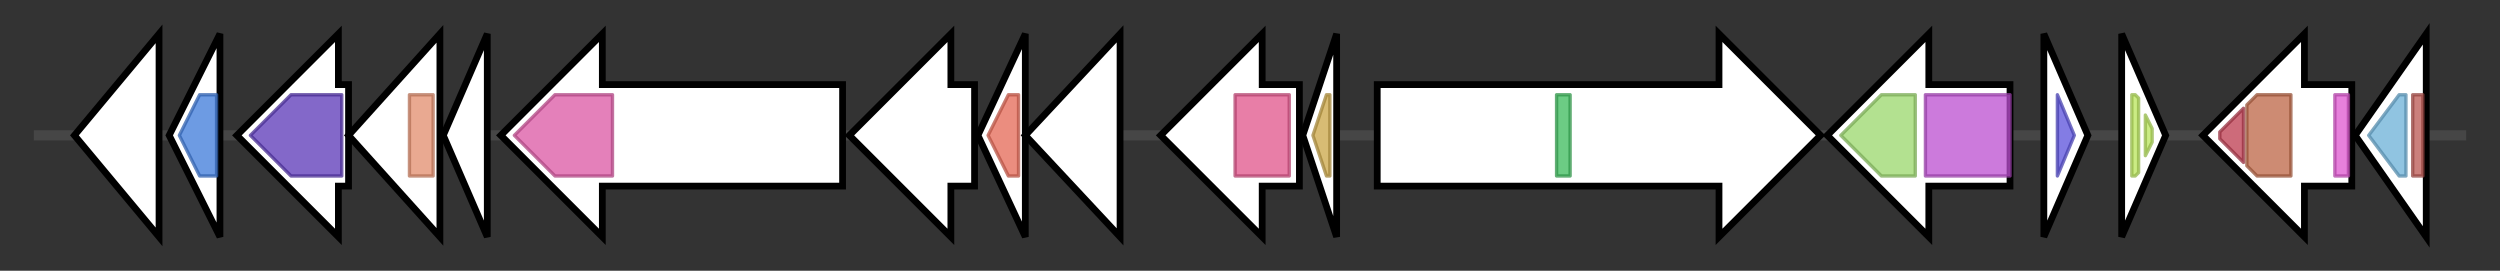 <svg version="1.1" baseProfile="full" xmlns="http://www.w3.org/2000/svg" width="738.8" height="80">
	<rect width="100%" height="100%" fill="#333333" stroke="none"/>
	<g>
		<line x1="10" y1="40.0" x2="728.8" y2="40.0" style="stroke:rgb(70,70,70); stroke-width:3 "/>
		<g>
			<title> (J8C03_RS15420)
hypothetical protein</title>
			<polygon class=" (J8C03_RS15420)
hypothetical protein" points="22,40 47,10 47,70" fill="rgb(255,255,255)" fill-opacity="1.0" stroke="rgb(0,0,0)" stroke-width="2"  />
		</g>
		<g>
			<title> (J8C03_RS15425)
VOC family protein</title>
			<polygon class=" (J8C03_RS15425)
VOC family protein" points="50,40 65,10 65,70" fill="rgb(255,255,255)" fill-opacity="1.0" stroke="rgb(0,0,0)" stroke-width="2"  />
			<g>
				<title>Glyoxalase (PF00903)
"Glyoxalase/Bleomycin resistance protein/Dioxygenase superfamily"</title>
				<polygon class="PF00903" points="53,40 59,28 64,28 64,52 59,52" stroke-linejoin="round" width="12" height="24" fill="rgb(61,121,217)" stroke="rgb(48,96,173)" stroke-width="1" opacity="0.75" />
			</g>
		</g>
		<g>
			<title> (J8C03_RS15430)
COX15/CtaA family protein</title>
			<polygon class=" (J8C03_RS15430)
COX15/CtaA family protein" points="103,25 100,25 100,10 70,40 100,70 100,55 103,55" fill="rgb(255,255,255)" fill-opacity="1.0" stroke="rgb(0,0,0)" stroke-width="2"  />
			<g>
				<title>COX15-CtaA (PF02628)
"Cytochrome oxidase assembly protein"</title>
				<polygon class="PF02628" points="74,40 86,28 101,28 101,52 86,52" stroke-linejoin="round" width="28" height="24" fill="rgb(89,54,183)" stroke="rgb(71,43,146)" stroke-width="1" opacity="0.75" />
			</g>
		</g>
		<g>
			<title> (J8C03_RS15435)
phage integrase N-terminal SAM-like domain-containing protein</title>
			<polygon class=" (J8C03_RS15435)
phage integrase N-terminal SAM-like domain-containing protein" points="103,40 130,10 130,70" fill="rgb(255,255,255)" fill-opacity="1.0" stroke="rgb(0,0,0)" stroke-width="2"  />
			<g>
				<title>Phage_int_SAM_1 (PF02899)
"Phage integrase, N-terminal SAM-like domain"</title>
				<rect class="PF02899" x="121" y="28" stroke-linejoin="round" width="7" height="24" fill="rgb(225,140,108)" stroke="rgb(180,112,86)" stroke-width="1" opacity="0.75" />
			</g>
		</g>
		<g>
			<title> (J8C03_RS15440)
hypothetical protein</title>
			<polygon class=" (J8C03_RS15440)
hypothetical protein" points="131,40 144,10 144,70" fill="rgb(255,255,255)" fill-opacity="1.0" stroke="rgb(0,0,0)" stroke-width="2"  />
		</g>
		<g>
			<title> (J8C03_RS15445)
C25 family cysteine peptidase</title>
			<polygon class=" (J8C03_RS15445)
C25 family cysteine peptidase" points="249,25 178,25 178,10 148,40 178,70 178,55 249,55" fill="rgb(255,255,255)" fill-opacity="1.0" stroke="rgb(0,0,0)" stroke-width="2"  />
			<g>
				<title>Peptidase_C25 (PF01364)
"Peptidase family C25"</title>
				<polygon class="PF01364" points="152,40 164,28 181,28 181,52 164,52" stroke-linejoin="round" width="33" height="24" fill="rgb(219,86,163)" stroke="rgb(175,68,130)" stroke-width="1" opacity="0.75" />
			</g>
		</g>
		<g>
			<title> (J8C03_RS15450)
hypothetical protein</title>
			<polygon class=" (J8C03_RS15450)
hypothetical protein" points="288,25 281,25 281,10 251,40 281,70 281,55 288,55" fill="rgb(255,255,255)" fill-opacity="1.0" stroke="rgb(0,0,0)" stroke-width="2"  />
		</g>
		<g>
			<title> (J8C03_RS15455)
S26 family signal peptidase</title>
			<polygon class=" (J8C03_RS15455)
S26 family signal peptidase" points="289,40 303,10 303,70" fill="rgb(255,255,255)" fill-opacity="1.0" stroke="rgb(0,0,0)" stroke-width="2"  />
			<g>
				<title>Peptidase_S24 (PF00717)
"Peptidase S24-like"</title>
				<polygon class="PF00717" points="292,40 298,28 301,28 301,52 298,52 292,40" stroke-linejoin="round" width="9" height="24" fill="rgb(228,103,84)" stroke="rgb(182,82,67)" stroke-width="1" opacity="0.75" />
			</g>
		</g>
		<g>
			<title> (J8C03_RS15460)
hypothetical protein</title>
			<polygon class=" (J8C03_RS15460)
hypothetical protein" points="303,40 331,10 331,70" fill="rgb(255,255,255)" fill-opacity="1.0" stroke="rgb(0,0,0)" stroke-width="2"  />
		</g>
		<g>
			<title> (J8C03_RS15465)
radical SAM protein</title>
			<polygon class=" (J8C03_RS15465)
radical SAM protein" points="384,25 373,25 373,10 343,40 373,70 373,55 384,55" fill="rgb(255,255,255)" fill-opacity="1.0" stroke="rgb(0,0,0)" stroke-width="2"  />
			<g>
				<title>Radical_SAM (PF04055)
"Radical SAM superfamily"</title>
				<rect class="PF04055" x="365" y="28" stroke-linejoin="round" width="16" height="24" fill="rgb(224,83,137)" stroke="rgb(179,66,109)" stroke-width="1" opacity="0.75" />
			</g>
		</g>
		<g>
			<title> (J8C03_RS15470)
PqqD family peptide modification chaperone</title>
			<polygon class=" (J8C03_RS15470)
PqqD family peptide modification chaperone" points="385,40 395,10 395,70" fill="rgb(255,255,255)" fill-opacity="1.0" stroke="rgb(0,0,0)" stroke-width="2"  />
			<g>
				<title>PqqD (PF05402)
"Coenzyme PQQ synthesis protein D (PqqD)"</title>
				<polygon class="PF05402" points="388,40 392,28 393,28 393,52 392,52" stroke-linejoin="round" width="7" height="24" fill="rgb(203,165,70)" stroke="rgb(162,132,56)" stroke-width="1" opacity="0.75" />
			</g>
		</g>
		<g>
			<title> (J8C03_RS15475)
hypothetical protein</title>
			<polygon class=" (J8C03_RS15475)
hypothetical protein" points="407,25 508,25 508,10 538,40 508,70 508,55 407,55" fill="rgb(255,255,255)" fill-opacity="1.0" stroke="rgb(0,0,0)" stroke-width="2"  />
			<g>
				<title>Kelch_1 (PF01344)
"Kelch motif"</title>
				<rect class="PF01344" x="460" y="28" stroke-linejoin="round" width="4" height="24" fill="rgb(59,186,91)" stroke="rgb(47,148,72)" stroke-width="1" opacity="0.75" />
			</g>
		</g>
		<g>
			<title> (J8C03_RS15480)
NAD+ synthase</title>
			<polygon class=" (J8C03_RS15480)
NAD+ synthase" points="594,25 570,25 570,10 540,40 570,70 570,55 594,55" fill="rgb(255,255,255)" fill-opacity="1.0" stroke="rgb(0,0,0)" stroke-width="2"  />
			<g>
				<title>NAD_synthase (PF02540)
"NAD synthase"</title>
				<polygon class="PF02540" points="544,40 556,28 566,28 566,52 556,52" stroke-linejoin="round" width="24" height="24" fill="rgb(153,214,107)" stroke="rgb(122,171,85)" stroke-width="1" opacity="0.75" />
			</g>
			<g>
				<title>CN_hydrolase (PF00795)
"Carbon-nitrogen hydrolase"</title>
				<rect class="PF00795" x="569" y="28" stroke-linejoin="round" width="25" height="24" fill="rgb(187,78,208)" stroke="rgb(149,62,166)" stroke-width="1" opacity="0.75" />
			</g>
		</g>
		<g>
			<title> (J8C03_RS15485)
HU family DNA-binding protein</title>
			<polygon class=" (J8C03_RS15485)
HU family DNA-binding protein" points="604,10 617,40 604,70" fill="rgb(255,255,255)" fill-opacity="1.0" stroke="rgb(0,0,0)" stroke-width="2"  />
			<g>
				<title>Bac_DNA_binding (PF00216)
"Bacterial DNA-binding protein"</title>
				<polygon class="PF00216" points="608,28 608,28 613,40 608,52 608,52" stroke-linejoin="round" width="8" height="24" fill="rgb(89,81,218)" stroke="rgb(71,64,174)" stroke-width="1" opacity="0.75" />
			</g>
		</g>
		<g>
			<title> (J8C03_RS16280)
histidine kinase</title>
			<polygon class=" (J8C03_RS16280)
histidine kinase" points="627,10 640,40 627,70" fill="rgb(255,255,255)" fill-opacity="1.0" stroke="rgb(0,0,0)" stroke-width="2"  />
			<g>
				<title>Reg_prop (PF07494)
"Two component regulator propeller"</title>
				<polygon class="PF07494" points="630,28 631,28 632,29 632,51 631,52 630,52" stroke-linejoin="round" width="2" height="24" fill="rgb(185,229,91)" stroke="rgb(147,183,72)" stroke-width="1" opacity="0.75" />
			</g>
			<g>
				<title>Reg_prop (PF07494)
"Two component regulator propeller"</title>
				<polygon class="PF07494" points="634,34 636,38 636,42 634,46" stroke-linejoin="round" width="2" height="24" fill="rgb(185,229,91)" stroke="rgb(147,183,72)" stroke-width="1" opacity="0.75" />
			</g>
		</g>
		<g>
			<title> (J8C03_RS16285)
RNA-guided endonuclease TnpB family protein</title>
			<polygon class=" (J8C03_RS16285)
RNA-guided endonuclease TnpB family protein" points="695,25 681,25 681,10 651,40 681,70 681,55 695,55" fill="rgb(255,255,255)" fill-opacity="1.0" stroke="rgb(0,0,0)" stroke-width="2"  />
			<g>
				<title>OrfB_Zn_ribbon (PF07282)
"Putative transposase DNA-binding domain"</title>
				<polygon class="PF07282" points="656,39 663,32 663,48 656,41" stroke-linejoin="round" width="7" height="24" fill="rgb(188,58,78)" stroke="rgb(150,46,62)" stroke-width="1" opacity="0.75" />
			</g>
			<g>
				<title>OrfB_IS605 (PF01385)
"Probable transposase"</title>
				<polygon class="PF01385" points="664,31 667,28 677,28 677,52 667,52 664,49" stroke-linejoin="round" width="13" height="24" fill="rgb(188,100,68)" stroke="rgb(150,80,54)" stroke-width="1" opacity="0.75" />
			</g>
			<g>
				<title>HTH_OrfB_IS605 (PF12323)
"Helix-turn-helix domain"</title>
				<rect class="PF12323" x="690" y="28" stroke-linejoin="round" width="4" height="24" fill="rgb(221,85,207)" stroke="rgb(176,67,165)" stroke-width="1" opacity="0.75" />
			</g>
		</g>
		<g>
			<title> (J8C03_RS15495)
IS607 family transposase</title>
			<polygon class=" (J8C03_RS15495)
IS607 family transposase" points="696,40 717,10 717,70" fill="rgb(255,255,255)" fill-opacity="1.0" stroke="rgb(0,0,0)" stroke-width="2"  />
			<g>
				<title>Resolvase (PF00239)
"Resolvase, N terminal domain"</title>
				<polygon class="PF00239" points="700,40 709,28 711,28 711,52 709,52" stroke-linejoin="round" width="14" height="24" fill="rgb(107,176,215)" stroke="rgb(85,140,172)" stroke-width="1" opacity="0.75" />
			</g>
			<g>
				<title>MerR (PF00376)
"MerR family regulatory protein"</title>
				<rect class="PF00376" x="713" y="28" stroke-linejoin="round" width="3" height="24" fill="rgb(185,85,81)" stroke="rgb(148,68,64)" stroke-width="1" opacity="0.75" />
			</g>
		</g>
	</g>
</svg>
